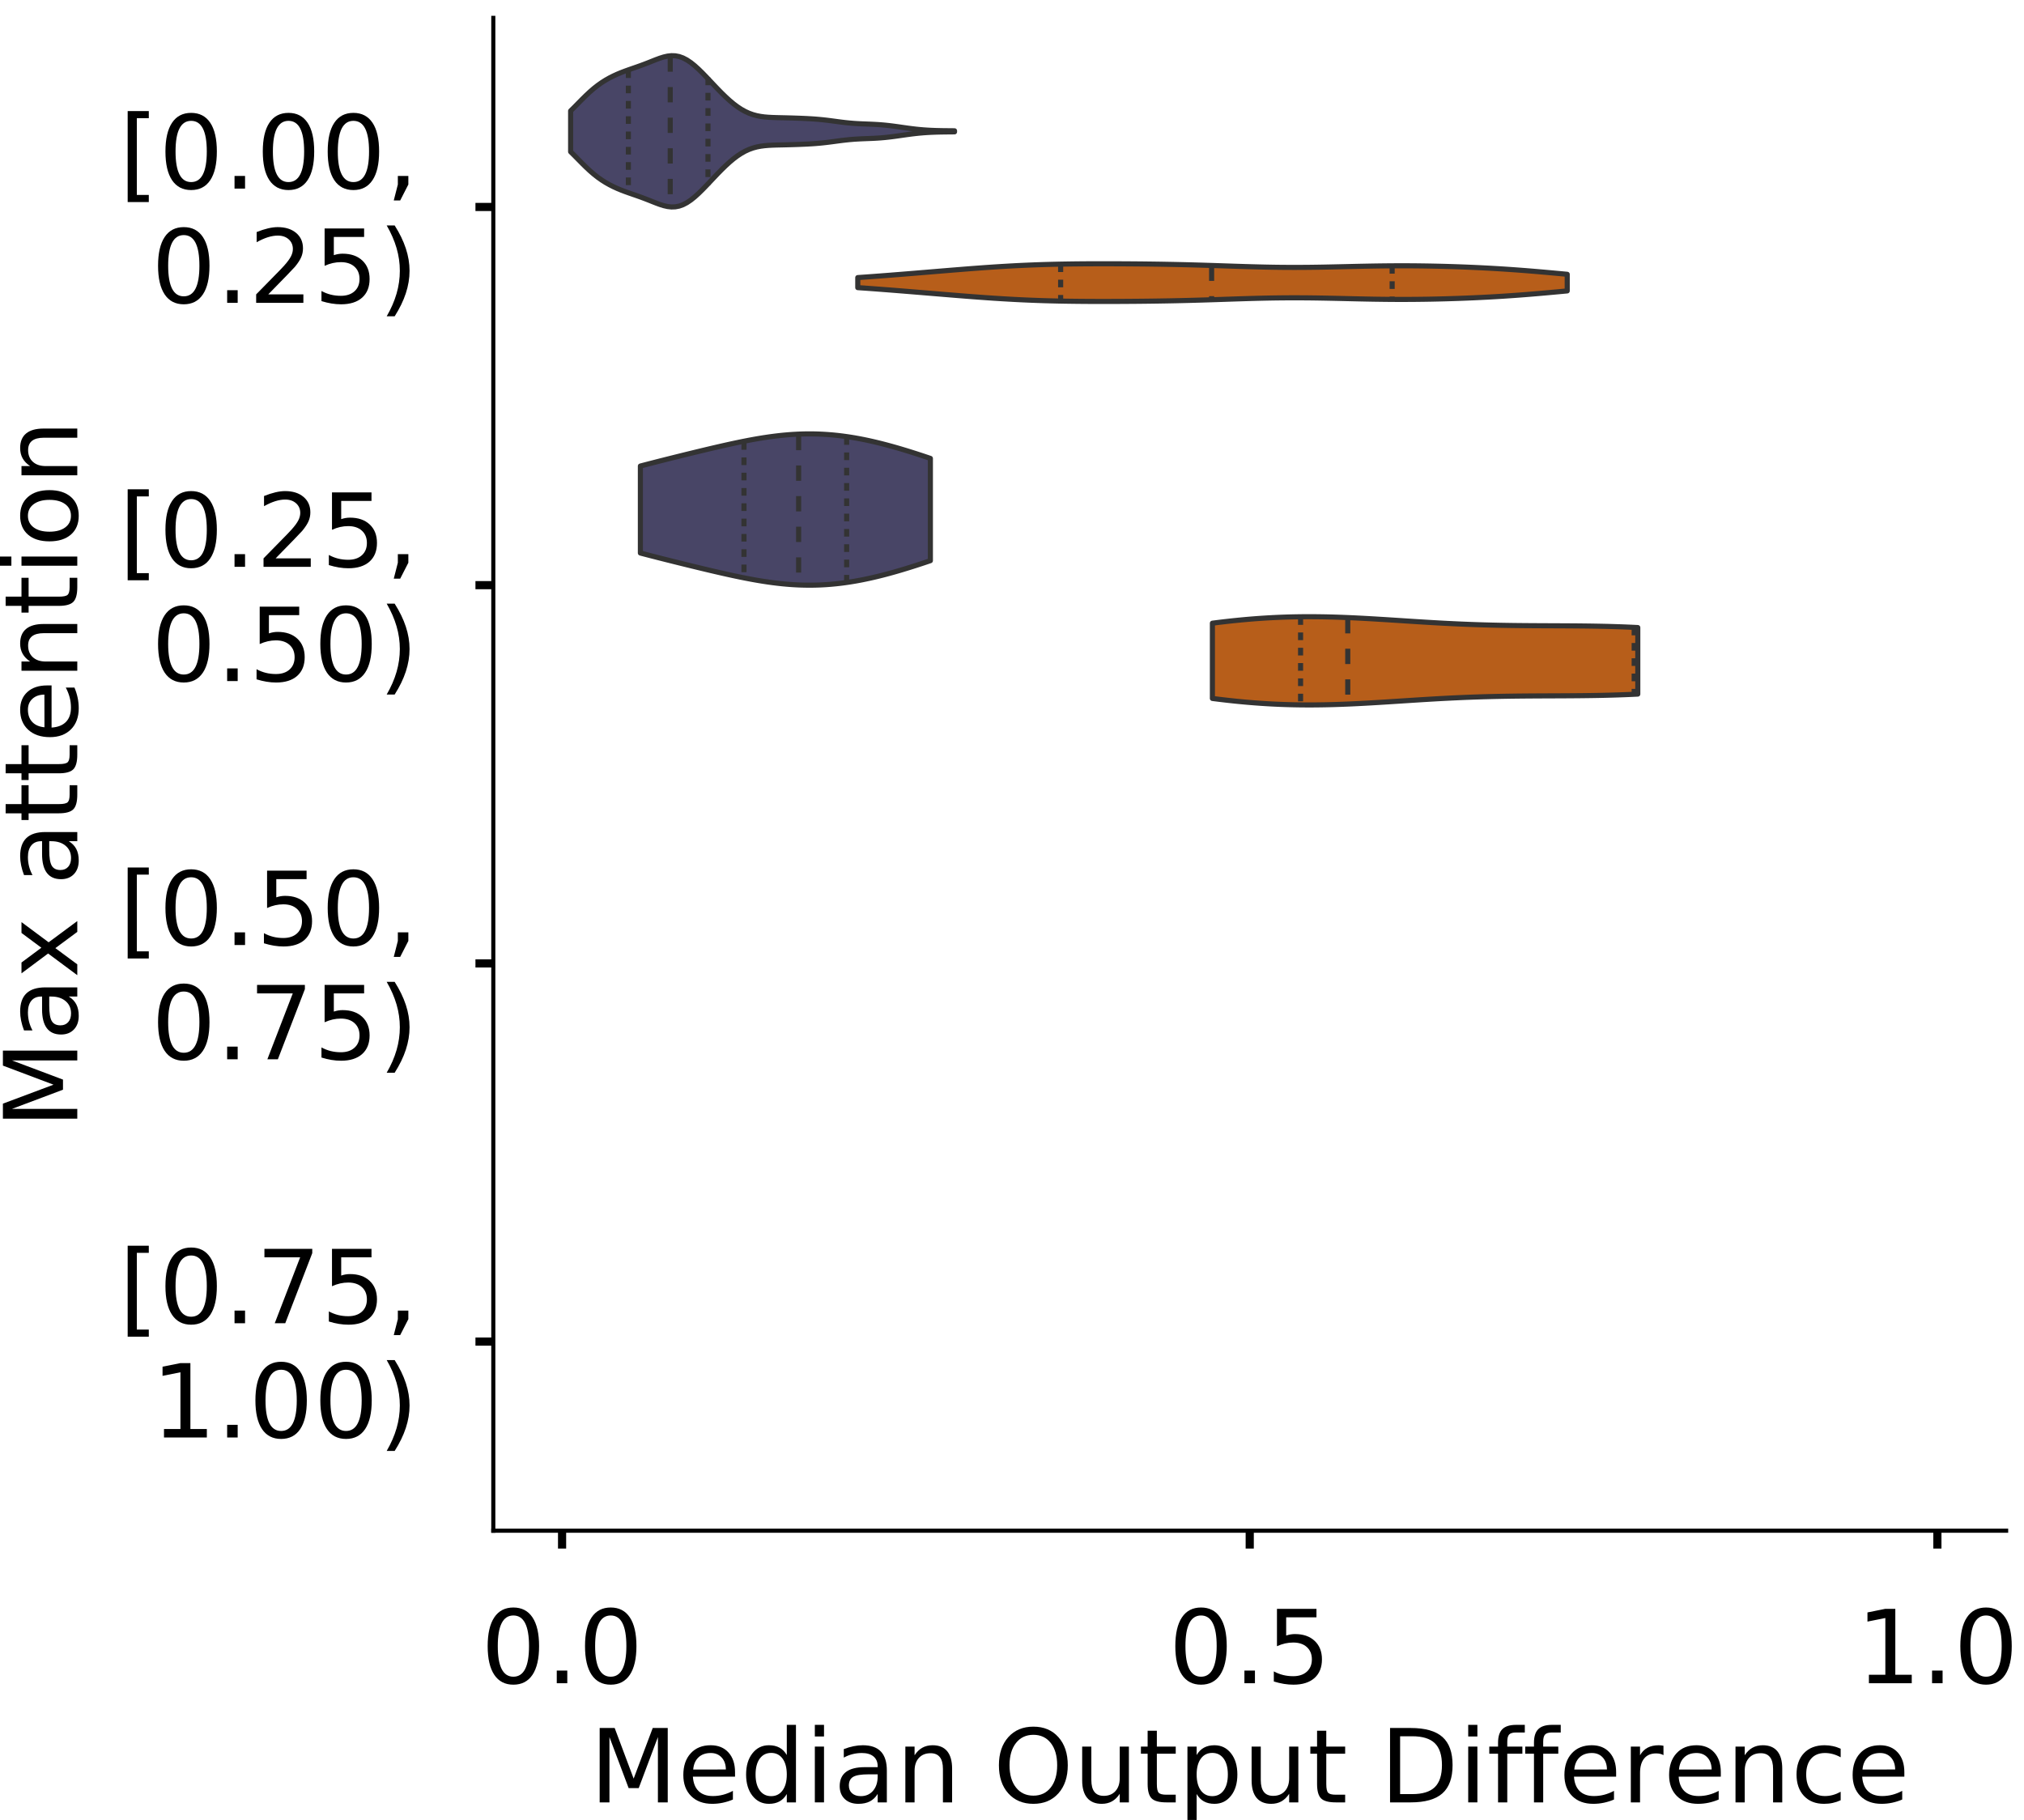 <?xml version="1.0" encoding="utf-8" standalone="no"?>
<!DOCTYPE svg PUBLIC "-//W3C//DTD SVG 1.1//EN"
  "http://www.w3.org/Graphics/SVG/1.1/DTD/svg11.dtd">
<!-- Created with matplotlib (https://matplotlib.org/) -->
<svg height="356.753pt" version="1.1" viewBox="0 0 396.753 356.753" width="396.753pt" xmlns="http://www.w3.org/2000/svg" xmlns:xlink="http://www.w3.org/1999/xlink">
 <defs>
  <style type="text/css">
*{stroke-linecap:butt;stroke-linejoin:round;}
  </style>
 </defs>
 <g id="figure_1">
  <g id="patch_1">
   <path d="M 0 356.753 
L 396.753 356.753 
L 396.753 0 
L 0 0 
z
" style="fill:#ffffff;"/>
  </g>
  <g id="axes_1">
   <g id="patch_2">
    <path d="M 96.7 300.053 
L 393.253 300.053 
L 393.253 3.5 
L 96.7 3.5 
z
" style="fill:#ffffff;"/>
   </g>
   <g id="PolyCollection_1">
    <defs>
     <path d="M 111.856 -327.006 
L 111.856 -335.018 
L 112.616 -335.772 
L 113.376 -336.546 
L 114.137 -337.318 
L 114.897 -338.066 
L 115.657 -338.774 
L 116.417 -339.429 
L 117.177 -340.025 
L 117.937 -340.563 
L 118.698 -341.044 
L 119.458 -341.474 
L 120.218 -341.86 
L 120.978 -342.207 
L 121.738 -342.523 
L 122.498 -342.814 
L 123.259 -343.088 
L 124.019 -343.352 
L 124.779 -343.615 
L 125.539 -343.885 
L 126.299 -344.166 
L 127.059 -344.461 
L 127.82 -344.764 
L 128.58 -345.065 
L 129.34 -345.345 
L 130.1 -345.584 
L 130.86 -345.756 
L 131.62 -345.839 
L 132.38 -345.814 
L 133.141 -345.667 
L 133.901 -345.393 
L 134.661 -344.995 
L 135.421 -344.484 
L 136.181 -343.875 
L 136.941 -343.187 
L 137.702 -342.442 
L 138.462 -341.658 
L 139.222 -340.855 
L 139.982 -340.048 
L 140.742 -339.252 
L 141.502 -338.478 
L 142.263 -337.74 
L 143.023 -337.047 
L 143.783 -336.409 
L 144.543 -335.837 
L 145.303 -335.335 
L 146.063 -334.91 
L 146.824 -334.561 
L 147.584 -334.287 
L 148.344 -334.08 
L 149.104 -333.932 
L 149.864 -333.831 
L 150.624 -333.767 
L 151.385 -333.727 
L 152.145 -333.701 
L 152.905 -333.682 
L 153.665 -333.665 
L 154.425 -333.647 
L 155.185 -333.626 
L 155.946 -333.602 
L 156.706 -333.575 
L 157.466 -333.544 
L 158.226 -333.508 
L 158.986 -333.466 
L 159.746 -333.415 
L 160.507 -333.352 
L 161.267 -333.279 
L 162.027 -333.194 
L 162.787 -333.099 
L 163.547 -332.999 
L 164.307 -332.897 
L 165.068 -332.799 
L 165.828 -332.71 
L 166.588 -332.632 
L 167.348 -332.569 
L 168.108 -332.519 
L 168.868 -332.481 
L 169.628 -332.45 
L 170.389 -332.421 
L 171.149 -332.388 
L 171.909 -332.348 
L 172.669 -332.295 
L 173.429 -332.229 
L 174.189 -332.149 
L 174.95 -332.056 
L 175.71 -331.954 
L 176.47 -331.846 
L 177.23 -331.737 
L 177.99 -331.631 
L 178.75 -331.531 
L 179.511 -331.441 
L 180.271 -331.363 
L 181.031 -331.298 
L 181.791 -331.246 
L 182.551 -331.206 
L 183.311 -331.176 
L 184.072 -331.156 
L 184.832 -331.141 
L 185.592 -331.132 
L 186.352 -331.124 
L 187.112 -331.117 
L 187.112 -330.906 
L 187.112 -330.906 
L 186.352 -330.9 
L 185.592 -330.892 
L 184.832 -330.882 
L 184.072 -330.868 
L 183.311 -330.847 
L 182.551 -330.818 
L 181.791 -330.778 
L 181.031 -330.726 
L 180.271 -330.66 
L 179.511 -330.582 
L 178.75 -330.492 
L 177.99 -330.393 
L 177.23 -330.287 
L 176.47 -330.178 
L 175.71 -330.07 
L 174.95 -329.967 
L 174.189 -329.875 
L 173.429 -329.794 
L 172.669 -329.728 
L 171.909 -329.676 
L 171.149 -329.635 
L 170.389 -329.603 
L 169.628 -329.574 
L 168.868 -329.543 
L 168.108 -329.504 
L 167.348 -329.455 
L 166.588 -329.391 
L 165.828 -329.314 
L 165.068 -329.225 
L 164.307 -329.127 
L 163.547 -329.025 
L 162.787 -328.925 
L 162.027 -328.83 
L 161.267 -328.745 
L 160.507 -328.671 
L 159.746 -328.609 
L 158.986 -328.558 
L 158.226 -328.515 
L 157.466 -328.48 
L 156.706 -328.449 
L 155.946 -328.422 
L 155.185 -328.398 
L 154.425 -328.377 
L 153.665 -328.358 
L 152.905 -328.341 
L 152.145 -328.323 
L 151.385 -328.297 
L 150.624 -328.257 
L 149.864 -328.192 
L 149.104 -328.092 
L 148.344 -327.944 
L 147.584 -327.737 
L 146.824 -327.463 
L 146.063 -327.114 
L 145.303 -326.688 
L 144.543 -326.187 
L 143.783 -325.614 
L 143.023 -324.977 
L 142.263 -324.284 
L 141.502 -323.545 
L 140.742 -322.772 
L 139.982 -321.976 
L 139.222 -321.169 
L 138.462 -320.366 
L 137.702 -319.582 
L 136.941 -318.837 
L 136.181 -318.149 
L 135.421 -317.54 
L 134.661 -317.029 
L 133.901 -316.631 
L 133.141 -316.357 
L 132.38 -316.21 
L 131.62 -316.184 
L 130.86 -316.267 
L 130.1 -316.44 
L 129.34 -316.678 
L 128.58 -316.959 
L 127.82 -317.26 
L 127.059 -317.563 
L 126.299 -317.857 
L 125.539 -318.139 
L 124.779 -318.409 
L 124.019 -318.672 
L 123.259 -318.936 
L 122.498 -319.209 
L 121.738 -319.5 
L 120.978 -319.816 
L 120.218 -320.164 
L 119.458 -320.55 
L 118.698 -320.98 
L 117.937 -321.461 
L 117.177 -321.998 
L 116.417 -322.595 
L 115.657 -323.25 
L 114.897 -323.958 
L 114.137 -324.706 
L 113.376 -325.478 
L 112.616 -326.252 
L 111.856 -327.006 
z
" id="mf3ac8cf12b" style="stroke:#333333;"/>
    </defs>
    <g clip-path="url(#p0215f14bf3)">
     <use style="fill:#484566;stroke:#333333;" x="0" xlink:href="#mf3ac8cf12b" y="356.753"/>
    </g>
   </g>
   <g id="PolyCollection_2">
    <defs>
     <path d="M 168.144 -300.372 
L 168.144 -302.341 
L 169.549 -302.439 
L 170.953 -302.54 
L 172.358 -302.645 
L 173.763 -302.752 
L 175.168 -302.862 
L 176.572 -302.974 
L 177.977 -303.087 
L 179.382 -303.202 
L 180.787 -303.318 
L 182.191 -303.434 
L 183.596 -303.55 
L 185.001 -303.666 
L 186.406 -303.782 
L 187.81 -303.895 
L 189.215 -304.007 
L 190.62 -304.116 
L 192.024 -304.221 
L 193.429 -304.321 
L 194.834 -304.417 
L 196.239 -304.506 
L 197.643 -304.589 
L 199.048 -304.666 
L 200.453 -304.735 
L 201.858 -304.796 
L 203.262 -304.85 
L 204.667 -304.897 
L 206.072 -304.936 
L 207.477 -304.969 
L 208.881 -304.995 
L 210.286 -305.015 
L 211.691 -305.03 
L 213.095 -305.041 
L 214.5 -305.047 
L 215.905 -305.05 
L 217.31 -305.049 
L 218.714 -305.045 
L 220.119 -305.039 
L 221.524 -305.03 
L 222.929 -305.019 
L 224.333 -305.005 
L 225.738 -304.988 
L 227.143 -304.968 
L 228.548 -304.944 
L 229.952 -304.918 
L 231.357 -304.887 
L 232.762 -304.854 
L 234.166 -304.816 
L 235.571 -304.776 
L 236.976 -304.733 
L 238.381 -304.688 
L 239.785 -304.641 
L 241.19 -304.594 
L 242.595 -304.548 
L 244 -304.504 
L 245.404 -304.463 
L 246.809 -304.426 
L 248.214 -304.394 
L 249.619 -304.368 
L 251.023 -304.35 
L 252.428 -304.339 
L 253.833 -304.336 
L 255.237 -304.34 
L 256.642 -304.351 
L 258.047 -304.369 
L 259.452 -304.393 
L 260.856 -304.421 
L 262.261 -304.452 
L 263.666 -304.485 
L 265.071 -304.518 
L 266.475 -304.55 
L 267.88 -304.579 
L 269.285 -304.605 
L 270.69 -304.625 
L 272.094 -304.641 
L 273.499 -304.65 
L 274.904 -304.653 
L 276.308 -304.649 
L 277.713 -304.638 
L 279.118 -304.621 
L 280.523 -304.598 
L 281.927 -304.568 
L 283.332 -304.532 
L 284.737 -304.49 
L 286.142 -304.443 
L 287.546 -304.389 
L 288.951 -304.329 
L 290.356 -304.263 
L 291.761 -304.191 
L 293.165 -304.112 
L 294.57 -304.026 
L 295.975 -303.933 
L 297.379 -303.833 
L 298.784 -303.727 
L 300.189 -303.614 
L 301.594 -303.496 
L 302.998 -303.373 
L 304.403 -303.246 
L 305.808 -303.117 
L 307.213 -302.986 
L 307.213 -299.727 
L 307.213 -299.727 
L 305.808 -299.596 
L 304.403 -299.467 
L 302.998 -299.34 
L 301.594 -299.217 
L 300.189 -299.099 
L 298.784 -298.986 
L 297.379 -298.88 
L 295.975 -298.78 
L 294.57 -298.687 
L 293.165 -298.601 
L 291.761 -298.522 
L 290.356 -298.45 
L 288.951 -298.384 
L 287.546 -298.324 
L 286.142 -298.27 
L 284.737 -298.223 
L 283.332 -298.181 
L 281.927 -298.145 
L 280.523 -298.115 
L 279.118 -298.092 
L 277.713 -298.075 
L 276.308 -298.064 
L 274.904 -298.06 
L 273.499 -298.063 
L 272.094 -298.072 
L 270.69 -298.088 
L 269.285 -298.108 
L 267.88 -298.134 
L 266.475 -298.163 
L 265.071 -298.195 
L 263.666 -298.228 
L 262.261 -298.261 
L 260.856 -298.292 
L 259.452 -298.32 
L 258.047 -298.344 
L 256.642 -298.362 
L 255.237 -298.373 
L 253.833 -298.377 
L 252.428 -298.374 
L 251.023 -298.363 
L 249.619 -298.345 
L 248.214 -298.319 
L 246.809 -298.287 
L 245.404 -298.25 
L 244 -298.209 
L 242.595 -298.165 
L 241.19 -298.119 
L 239.785 -298.072 
L 238.381 -298.025 
L 236.976 -297.98 
L 235.571 -297.937 
L 234.166 -297.897 
L 232.762 -297.859 
L 231.357 -297.826 
L 229.952 -297.795 
L 228.548 -297.769 
L 227.143 -297.745 
L 225.738 -297.725 
L 224.333 -297.708 
L 222.929 -297.694 
L 221.524 -297.683 
L 220.119 -297.674 
L 218.714 -297.668 
L 217.31 -297.664 
L 215.905 -297.663 
L 214.5 -297.666 
L 213.095 -297.672 
L 211.691 -297.683 
L 210.286 -297.698 
L 208.881 -297.718 
L 207.477 -297.744 
L 206.072 -297.777 
L 204.667 -297.816 
L 203.262 -297.863 
L 201.858 -297.917 
L 200.453 -297.978 
L 199.048 -298.047 
L 197.643 -298.124 
L 196.239 -298.207 
L 194.834 -298.296 
L 193.429 -298.392 
L 192.024 -298.492 
L 190.62 -298.597 
L 189.215 -298.706 
L 187.81 -298.818 
L 186.406 -298.931 
L 185.001 -299.047 
L 183.596 -299.163 
L 182.191 -299.279 
L 180.787 -299.395 
L 179.382 -299.511 
L 177.977 -299.626 
L 176.572 -299.739 
L 175.168 -299.851 
L 173.763 -299.961 
L 172.358 -300.068 
L 170.953 -300.173 
L 169.549 -300.274 
L 168.144 -300.372 
z
" id="m4bc43b665d" style="stroke:#333333;"/>
    </defs>
    <g clip-path="url(#p0215f14bf3)">
     <use style="fill:#b75e1a;stroke:#333333;" x="0" xlink:href="#m4bc43b665d" y="356.753"/>
    </g>
   </g>
   <g id="PolyCollection_3">
    <defs>
     <path d="M 125.531 -248.347 
L 125.531 -265.4 
L 126.105 -265.55 
L 126.68 -265.699 
L 127.254 -265.848 
L 127.828 -265.996 
L 128.402 -266.143 
L 128.976 -266.29 
L 129.551 -266.436 
L 130.125 -266.581 
L 130.699 -266.726 
L 131.273 -266.87 
L 131.847 -267.013 
L 132.422 -267.157 
L 132.996 -267.299 
L 133.57 -267.441 
L 134.144 -267.583 
L 134.719 -267.724 
L 135.293 -267.864 
L 135.867 -268.004 
L 136.441 -268.144 
L 137.015 -268.282 
L 137.59 -268.421 
L 138.164 -268.558 
L 138.738 -268.694 
L 139.312 -268.83 
L 139.886 -268.965 
L 140.461 -269.098 
L 141.035 -269.23 
L 141.609 -269.361 
L 142.183 -269.49 
L 142.757 -269.618 
L 143.332 -269.743 
L 143.906 -269.867 
L 144.48 -269.988 
L 145.054 -270.107 
L 145.629 -270.224 
L 146.203 -270.337 
L 146.777 -270.448 
L 147.351 -270.555 
L 147.925 -270.659 
L 148.5 -270.759 
L 149.074 -270.855 
L 149.648 -270.947 
L 150.222 -271.034 
L 150.796 -271.118 
L 151.371 -271.196 
L 151.945 -271.269 
L 152.519 -271.337 
L 153.093 -271.4 
L 153.667 -271.457 
L 154.242 -271.509 
L 154.816 -271.555 
L 155.39 -271.595 
L 155.964 -271.628 
L 156.539 -271.656 
L 157.113 -271.677 
L 157.687 -271.691 
L 158.261 -271.7 
L 158.835 -271.701 
L 159.41 -271.696 
L 159.984 -271.684 
L 160.558 -271.666 
L 161.132 -271.641 
L 161.706 -271.609 
L 162.281 -271.571 
L 162.855 -271.526 
L 163.429 -271.475 
L 164.003 -271.417 
L 164.577 -271.353 
L 165.152 -271.282 
L 165.726 -271.205 
L 166.3 -271.122 
L 166.874 -271.033 
L 167.449 -270.938 
L 168.023 -270.838 
L 168.597 -270.731 
L 169.171 -270.62 
L 169.745 -270.502 
L 170.32 -270.38 
L 170.894 -270.253 
L 171.468 -270.12 
L 172.042 -269.984 
L 172.616 -269.842 
L 173.191 -269.696 
L 173.765 -269.546 
L 174.339 -269.392 
L 174.913 -269.233 
L 175.487 -269.072 
L 176.062 -268.906 
L 176.636 -268.737 
L 177.21 -268.565 
L 177.784 -268.39 
L 178.359 -268.212 
L 178.933 -268.031 
L 179.507 -267.848 
L 180.081 -267.662 
L 180.655 -267.474 
L 181.23 -267.284 
L 181.804 -267.091 
L 182.378 -266.898 
L 182.378 -246.849 
L 182.378 -246.849 
L 181.804 -246.656 
L 181.23 -246.463 
L 180.655 -246.273 
L 180.081 -246.085 
L 179.507 -245.899 
L 178.933 -245.716 
L 178.359 -245.535 
L 177.784 -245.357 
L 177.21 -245.182 
L 176.636 -245.01 
L 176.062 -244.841 
L 175.487 -244.675 
L 174.913 -244.514 
L 174.339 -244.355 
L 173.765 -244.201 
L 173.191 -244.051 
L 172.616 -243.905 
L 172.042 -243.763 
L 171.468 -243.627 
L 170.894 -243.494 
L 170.32 -243.367 
L 169.745 -243.245 
L 169.171 -243.127 
L 168.597 -243.016 
L 168.023 -242.909 
L 167.449 -242.809 
L 166.874 -242.714 
L 166.3 -242.625 
L 165.726 -242.542 
L 165.152 -242.465 
L 164.577 -242.394 
L 164.003 -242.33 
L 163.429 -242.272 
L 162.855 -242.221 
L 162.281 -242.176 
L 161.706 -242.138 
L 161.132 -242.106 
L 160.558 -242.081 
L 159.984 -242.063 
L 159.41 -242.051 
L 158.835 -242.046 
L 158.261 -242.047 
L 157.687 -242.056 
L 157.113 -242.07 
L 156.539 -242.091 
L 155.964 -242.119 
L 155.39 -242.152 
L 154.816 -242.192 
L 154.242 -242.238 
L 153.667 -242.29 
L 153.093 -242.347 
L 152.519 -242.41 
L 151.945 -242.478 
L 151.371 -242.551 
L 150.796 -242.629 
L 150.222 -242.713 
L 149.648 -242.8 
L 149.074 -242.892 
L 148.5 -242.988 
L 147.925 -243.088 
L 147.351 -243.192 
L 146.777 -243.299 
L 146.203 -243.41 
L 145.629 -243.523 
L 145.054 -243.64 
L 144.48 -243.759 
L 143.906 -243.88 
L 143.332 -244.004 
L 142.757 -244.129 
L 142.183 -244.257 
L 141.609 -244.386 
L 141.035 -244.517 
L 140.461 -244.649 
L 139.886 -244.782 
L 139.312 -244.917 
L 138.738 -245.053 
L 138.164 -245.189 
L 137.59 -245.326 
L 137.015 -245.465 
L 136.441 -245.603 
L 135.867 -245.743 
L 135.293 -245.883 
L 134.719 -246.023 
L 134.144 -246.164 
L 133.57 -246.306 
L 132.996 -246.448 
L 132.422 -246.59 
L 131.847 -246.734 
L 131.273 -246.877 
L 130.699 -247.021 
L 130.125 -247.166 
L 129.551 -247.311 
L 128.976 -247.457 
L 128.402 -247.604 
L 127.828 -247.751 
L 127.254 -247.899 
L 126.68 -248.048 
L 126.105 -248.197 
L 125.531 -248.347 
z
" id="m8c6c372f11" style="stroke:#333333;"/>
    </defs>
    <g clip-path="url(#p0215f14bf3)">
     <use style="fill:#484566;stroke:#333333;" x="0" xlink:href="#m8c6c372f11" y="356.753"/>
    </g>
   </g>
   <g id="PolyCollection_4">
    <defs>
     <path d="M 237.66 -219.84 
L 237.66 -234.596 
L 238.503 -234.703 
L 239.345 -234.806 
L 240.187 -234.905 
L 241.029 -235 
L 241.872 -235.09 
L 242.714 -235.175 
L 243.556 -235.256 
L 244.399 -235.333 
L 245.241 -235.404 
L 246.083 -235.47 
L 246.925 -235.531 
L 247.768 -235.587 
L 248.61 -235.638 
L 249.452 -235.684 
L 250.295 -235.724 
L 251.137 -235.76 
L 251.979 -235.79 
L 252.821 -235.815 
L 253.664 -235.834 
L 254.506 -235.849 
L 255.348 -235.859 
L 256.191 -235.864 
L 257.033 -235.864 
L 257.875 -235.859 
L 258.717 -235.85 
L 259.56 -235.837 
L 260.402 -235.82 
L 261.244 -235.798 
L 262.087 -235.773 
L 262.929 -235.744 
L 263.771 -235.711 
L 264.613 -235.676 
L 265.456 -235.638 
L 266.298 -235.596 
L 267.14 -235.553 
L 267.983 -235.507 
L 268.825 -235.459 
L 269.667 -235.409 
L 270.509 -235.358 
L 271.352 -235.306 
L 272.194 -235.253 
L 273.036 -235.199 
L 273.879 -235.145 
L 274.721 -235.09 
L 275.563 -235.035 
L 276.405 -234.981 
L 277.248 -234.927 
L 278.09 -234.874 
L 278.932 -234.822 
L 279.774 -234.77 
L 280.617 -234.72 
L 281.459 -234.672 
L 282.301 -234.625 
L 283.144 -234.579 
L 283.986 -234.536 
L 284.828 -234.495 
L 285.67 -234.455 
L 286.513 -234.418 
L 287.355 -234.383 
L 288.197 -234.35 
L 289.04 -234.319 
L 289.882 -234.291 
L 290.724 -234.265 
L 291.566 -234.241 
L 292.409 -234.219 
L 293.251 -234.2 
L 294.093 -234.182 
L 294.936 -234.167 
L 295.778 -234.153 
L 296.62 -234.141 
L 297.462 -234.131 
L 298.305 -234.122 
L 299.147 -234.114 
L 299.989 -234.108 
L 300.832 -234.103 
L 301.674 -234.098 
L 302.516 -234.094 
L 303.358 -234.09 
L 304.201 -234.087 
L 305.043 -234.083 
L 305.885 -234.079 
L 306.728 -234.075 
L 307.57 -234.07 
L 308.412 -234.064 
L 309.254 -234.058 
L 310.097 -234.049 
L 310.939 -234.04 
L 311.781 -234.028 
L 312.623 -234.015 
L 313.466 -233.999 
L 314.308 -233.982 
L 315.15 -233.962 
L 315.993 -233.939 
L 316.835 -233.913 
L 317.677 -233.885 
L 318.519 -233.853 
L 319.362 -233.819 
L 320.204 -233.781 
L 321.046 -233.74 
L 321.046 -220.696 
L 321.046 -220.696 
L 320.204 -220.655 
L 319.362 -220.617 
L 318.519 -220.583 
L 317.677 -220.552 
L 316.835 -220.523 
L 315.993 -220.498 
L 315.15 -220.475 
L 314.308 -220.455 
L 313.466 -220.437 
L 312.623 -220.422 
L 311.781 -220.408 
L 310.939 -220.397 
L 310.097 -220.387 
L 309.254 -220.379 
L 308.412 -220.372 
L 307.57 -220.366 
L 306.728 -220.361 
L 305.885 -220.357 
L 305.043 -220.353 
L 304.201 -220.35 
L 303.358 -220.346 
L 302.516 -220.343 
L 301.674 -220.338 
L 300.832 -220.334 
L 299.989 -220.328 
L 299.147 -220.322 
L 298.305 -220.314 
L 297.462 -220.306 
L 296.62 -220.295 
L 295.778 -220.283 
L 294.936 -220.27 
L 294.093 -220.254 
L 293.251 -220.237 
L 292.409 -220.217 
L 291.566 -220.195 
L 290.724 -220.172 
L 289.882 -220.145 
L 289.04 -220.117 
L 288.197 -220.086 
L 287.355 -220.054 
L 286.513 -220.018 
L 285.67 -219.981 
L 284.828 -219.942 
L 283.986 -219.9 
L 283.144 -219.857 
L 282.301 -219.812 
L 281.459 -219.765 
L 280.617 -219.716 
L 279.774 -219.666 
L 278.932 -219.615 
L 278.09 -219.562 
L 277.248 -219.509 
L 276.405 -219.455 
L 275.563 -219.401 
L 274.721 -219.346 
L 273.879 -219.292 
L 273.036 -219.237 
L 272.194 -219.183 
L 271.352 -219.13 
L 270.509 -219.078 
L 269.667 -219.027 
L 268.825 -218.977 
L 267.983 -218.929 
L 267.14 -218.884 
L 266.298 -218.84 
L 265.456 -218.799 
L 264.613 -218.76 
L 263.771 -218.725 
L 262.929 -218.693 
L 262.087 -218.664 
L 261.244 -218.638 
L 260.402 -218.617 
L 259.56 -218.599 
L 258.717 -218.586 
L 257.875 -218.577 
L 257.033 -218.572 
L 256.191 -218.573 
L 255.348 -218.577 
L 254.506 -218.587 
L 253.664 -218.602 
L 252.821 -218.622 
L 251.979 -218.647 
L 251.137 -218.677 
L 250.295 -218.712 
L 249.452 -218.752 
L 248.61 -218.798 
L 247.768 -218.849 
L 246.925 -218.905 
L 246.083 -218.966 
L 245.241 -219.033 
L 244.399 -219.104 
L 243.556 -219.18 
L 242.714 -219.261 
L 241.872 -219.347 
L 241.029 -219.437 
L 240.187 -219.531 
L 239.345 -219.63 
L 238.503 -219.733 
L 237.66 -219.84 
z
" id="mdb80fc8ef2" style="stroke:#333333;"/>
    </defs>
    <g clip-path="url(#p0215f14bf3)">
     <use style="fill:#b75e1a;stroke:#333333;" x="0" xlink:href="#mdb80fc8ef2" y="356.753"/>
    </g>
   </g>
   <g id="patch_3">
    <path clip-path="url(#p0215f14bf3)" d="M 110.18 40.569 
L 110.18 40.569 
L 110.18 40.569 
L 110.18 40.569 
z
" style="fill:#484566;stroke:#333333;stroke-linejoin:miter;stroke-width:0.5;"/>
   </g>
   <g id="patch_4">
    <path clip-path="url(#p0215f14bf3)" d="M 110.18 40.569 
L 110.18 40.569 
L 110.18 40.569 
L 110.18 40.569 
z
" style="fill:#b75e1a;stroke:#333333;stroke-linejoin:miter;stroke-width:0.5;"/>
   </g>
   <g id="matplotlib.axis_1">
    <g id="xtick_1">
     <g id="line2d_1">
      <defs>
       <path d="M 0 0 
L 0 3.5 
" id="m8b186e7763" style="stroke:#000000;stroke-width:1.6;"/>
      </defs>
      <g>
       <use style="stroke:#000000;stroke-width:1.6;" x="110.18" xlink:href="#m8b186e7763" y="300.053"/>
      </g>
     </g>
     <g id="text_1">
      <!-- 0.0 -->
      <defs>
       <path d="M 31.781 66.406 
Q 24.172 66.406 20.328 58.906 
Q 16.5 51.422 16.5 36.375 
Q 16.5 21.391 20.328 13.891 
Q 24.172 6.391 31.781 6.391 
Q 39.453 6.391 43.281 13.891 
Q 47.125 21.391 47.125 36.375 
Q 47.125 51.422 43.281 58.906 
Q 39.453 66.406 31.781 66.406 
z
M 31.781 74.219 
Q 44.047 74.219 50.516 64.516 
Q 56.984 54.828 56.984 36.375 
Q 56.984 17.969 50.516 8.266 
Q 44.047 -1.422 31.781 -1.422 
Q 19.531 -1.422 13.062 8.266 
Q 6.594 17.969 6.594 36.375 
Q 6.594 54.828 13.062 64.516 
Q 19.531 74.219 31.781 74.219 
z
" id="DejaVuSans-48"/>
       <path d="M 10.688 12.406 
L 21 12.406 
L 21 0 
L 10.688 0 
z
" id="DejaVuSans-46"/>
      </defs>
      <g transform="translate(94.277 329.95)scale(0.2 -0.2)">
       <use xlink:href="#DejaVuSans-48"/>
       <use x="63.623" xlink:href="#DejaVuSans-46"/>
       <use x="95.41" xlink:href="#DejaVuSans-48"/>
      </g>
     </g>
    </g>
    <g id="xtick_2">
     <g id="line2d_2">
      <g>
       <use style="stroke:#000000;stroke-width:1.6;" x="244.977" xlink:href="#m8b186e7763" y="300.053"/>
      </g>
     </g>
     <g id="text_2">
      <!-- 0.5 -->
      <defs>
       <path d="M 10.797 72.906 
L 49.516 72.906 
L 49.516 64.594 
L 19.828 64.594 
L 19.828 46.734 
Q 21.969 47.469 24.109 47.828 
Q 26.266 48.188 28.422 48.188 
Q 40.625 48.188 47.75 41.5 
Q 54.891 34.812 54.891 23.391 
Q 54.891 11.625 47.562 5.094 
Q 40.234 -1.422 26.906 -1.422 
Q 22.312 -1.422 17.547 -0.641 
Q 12.797 0.141 7.719 1.703 
L 7.719 11.625 
Q 12.109 9.234 16.797 8.062 
Q 21.484 6.891 26.703 6.891 
Q 35.156 6.891 40.078 11.328 
Q 45.016 15.766 45.016 23.391 
Q 45.016 31 40.078 35.438 
Q 35.156 39.891 26.703 39.891 
Q 22.75 39.891 18.812 39.016 
Q 14.891 38.141 10.797 36.281 
z
" id="DejaVuSans-53"/>
      </defs>
      <g transform="translate(229.074 329.95)scale(0.2 -0.2)">
       <use xlink:href="#DejaVuSans-48"/>
       <use x="63.623" xlink:href="#DejaVuSans-46"/>
       <use x="95.41" xlink:href="#DejaVuSans-53"/>
      </g>
     </g>
    </g>
    <g id="xtick_3">
     <g id="line2d_3">
      <g>
       <use style="stroke:#000000;stroke-width:1.6;" x="379.774" xlink:href="#m8b186e7763" y="300.053"/>
      </g>
     </g>
     <g id="text_3">
      <!-- 1.0 -->
      <defs>
       <path d="M 12.406 8.297 
L 28.516 8.297 
L 28.516 63.922 
L 10.984 60.406 
L 10.984 69.391 
L 28.422 72.906 
L 38.281 72.906 
L 38.281 8.297 
L 54.391 8.297 
L 54.391 0 
L 12.406 0 
z
" id="DejaVuSans-49"/>
      </defs>
      <g transform="translate(363.871 329.95)scale(0.2 -0.2)">
       <use xlink:href="#DejaVuSans-49"/>
       <use x="63.623" xlink:href="#DejaVuSans-46"/>
       <use x="95.41" xlink:href="#DejaVuSans-48"/>
      </g>
     </g>
    </g>
    <g id="text_4">
     <!-- Median Output Difference -->
     <defs>
      <path d="M 9.812 72.906 
L 24.516 72.906 
L 43.109 23.297 
L 61.812 72.906 
L 76.516 72.906 
L 76.516 0 
L 66.891 0 
L 66.891 64.016 
L 48.094 14.016 
L 38.188 14.016 
L 19.391 64.016 
L 19.391 0 
L 9.812 0 
z
" id="DejaVuSans-77"/>
      <path d="M 56.203 29.594 
L 56.203 25.203 
L 14.891 25.203 
Q 15.484 15.922 20.484 11.062 
Q 25.484 6.203 34.422 6.203 
Q 39.594 6.203 44.453 7.469 
Q 49.312 8.734 54.109 11.281 
L 54.109 2.781 
Q 49.266 0.734 44.188 -0.344 
Q 39.109 -1.422 33.891 -1.422 
Q 20.797 -1.422 13.156 6.188 
Q 5.516 13.812 5.516 26.812 
Q 5.516 40.234 12.766 48.109 
Q 20.016 56 32.328 56 
Q 43.359 56 49.781 48.891 
Q 56.203 41.797 56.203 29.594 
z
M 47.219 32.234 
Q 47.125 39.594 43.094 43.984 
Q 39.062 48.391 32.422 48.391 
Q 24.906 48.391 20.391 44.141 
Q 15.875 39.891 15.188 32.172 
z
" id="DejaVuSans-101"/>
      <path d="M 45.406 46.391 
L 45.406 75.984 
L 54.391 75.984 
L 54.391 0 
L 45.406 0 
L 45.406 8.203 
Q 42.578 3.328 38.25 0.953 
Q 33.938 -1.422 27.875 -1.422 
Q 17.969 -1.422 11.734 6.484 
Q 5.516 14.406 5.516 27.297 
Q 5.516 40.188 11.734 48.094 
Q 17.969 56 27.875 56 
Q 33.938 56 38.25 53.625 
Q 42.578 51.266 45.406 46.391 
z
M 14.797 27.297 
Q 14.797 17.391 18.875 11.75 
Q 22.953 6.109 30.078 6.109 
Q 37.203 6.109 41.297 11.75 
Q 45.406 17.391 45.406 27.297 
Q 45.406 37.203 41.297 42.844 
Q 37.203 48.484 30.078 48.484 
Q 22.953 48.484 18.875 42.844 
Q 14.797 37.203 14.797 27.297 
z
" id="DejaVuSans-100"/>
      <path d="M 9.422 54.688 
L 18.406 54.688 
L 18.406 0 
L 9.422 0 
z
M 9.422 75.984 
L 18.406 75.984 
L 18.406 64.594 
L 9.422 64.594 
z
" id="DejaVuSans-105"/>
      <path d="M 34.281 27.484 
Q 23.391 27.484 19.188 25 
Q 14.984 22.516 14.984 16.5 
Q 14.984 11.719 18.141 8.906 
Q 21.297 6.109 26.703 6.109 
Q 34.188 6.109 38.703 11.406 
Q 43.219 16.703 43.219 25.484 
L 43.219 27.484 
z
M 52.203 31.203 
L 52.203 0 
L 43.219 0 
L 43.219 8.297 
Q 40.141 3.328 35.547 0.953 
Q 30.953 -1.422 24.312 -1.422 
Q 15.922 -1.422 10.953 3.297 
Q 6 8.016 6 15.922 
Q 6 25.141 12.172 29.828 
Q 18.359 34.516 30.609 34.516 
L 43.219 34.516 
L 43.219 35.406 
Q 43.219 41.609 39.141 45 
Q 35.062 48.391 27.688 48.391 
Q 23 48.391 18.547 47.266 
Q 14.109 46.141 10.016 43.891 
L 10.016 52.203 
Q 14.938 54.109 19.578 55.047 
Q 24.219 56 28.609 56 
Q 40.484 56 46.344 49.844 
Q 52.203 43.703 52.203 31.203 
z
" id="DejaVuSans-97"/>
      <path d="M 54.891 33.016 
L 54.891 0 
L 45.906 0 
L 45.906 32.719 
Q 45.906 40.484 42.875 44.328 
Q 39.844 48.188 33.797 48.188 
Q 26.516 48.188 22.312 43.547 
Q 18.109 38.922 18.109 30.906 
L 18.109 0 
L 9.078 0 
L 9.078 54.688 
L 18.109 54.688 
L 18.109 46.188 
Q 21.344 51.125 25.703 53.562 
Q 30.078 56 35.797 56 
Q 45.219 56 50.047 50.172 
Q 54.891 44.344 54.891 33.016 
z
" id="DejaVuSans-110"/>
      <path id="DejaVuSans-32"/>
      <path d="M 39.406 66.219 
Q 28.656 66.219 22.328 58.203 
Q 16.016 50.203 16.016 36.375 
Q 16.016 22.609 22.328 14.594 
Q 28.656 6.594 39.406 6.594 
Q 50.141 6.594 56.422 14.594 
Q 62.703 22.609 62.703 36.375 
Q 62.703 50.203 56.422 58.203 
Q 50.141 66.219 39.406 66.219 
z
M 39.406 74.219 
Q 54.734 74.219 63.906 63.938 
Q 73.094 53.656 73.094 36.375 
Q 73.094 19.141 63.906 8.859 
Q 54.734 -1.422 39.406 -1.422 
Q 24.031 -1.422 14.812 8.828 
Q 5.609 19.094 5.609 36.375 
Q 5.609 53.656 14.812 63.938 
Q 24.031 74.219 39.406 74.219 
z
" id="DejaVuSans-79"/>
      <path d="M 8.5 21.578 
L 8.5 54.688 
L 17.484 54.688 
L 17.484 21.922 
Q 17.484 14.156 20.5 10.266 
Q 23.531 6.391 29.594 6.391 
Q 36.859 6.391 41.078 11.031 
Q 45.312 15.672 45.312 23.688 
L 45.312 54.688 
L 54.297 54.688 
L 54.297 0 
L 45.312 0 
L 45.312 8.406 
Q 42.047 3.422 37.719 1 
Q 33.406 -1.422 27.688 -1.422 
Q 18.266 -1.422 13.375 4.438 
Q 8.5 10.297 8.5 21.578 
z
M 31.109 56 
z
" id="DejaVuSans-117"/>
      <path d="M 18.312 70.219 
L 18.312 54.688 
L 36.812 54.688 
L 36.812 47.703 
L 18.312 47.703 
L 18.312 18.016 
Q 18.312 11.328 20.141 9.422 
Q 21.969 7.516 27.594 7.516 
L 36.812 7.516 
L 36.812 0 
L 27.594 0 
Q 17.188 0 13.234 3.875 
Q 9.281 7.766 9.281 18.016 
L 9.281 47.703 
L 2.688 47.703 
L 2.688 54.688 
L 9.281 54.688 
L 9.281 70.219 
z
" id="DejaVuSans-116"/>
      <path d="M 18.109 8.203 
L 18.109 -20.797 
L 9.078 -20.797 
L 9.078 54.688 
L 18.109 54.688 
L 18.109 46.391 
Q 20.953 51.266 25.266 53.625 
Q 29.594 56 35.594 56 
Q 45.562 56 51.781 48.094 
Q 58.016 40.188 58.016 27.297 
Q 58.016 14.406 51.781 6.484 
Q 45.562 -1.422 35.594 -1.422 
Q 29.594 -1.422 25.266 0.953 
Q 20.953 3.328 18.109 8.203 
z
M 48.688 27.297 
Q 48.688 37.203 44.609 42.844 
Q 40.531 48.484 33.406 48.484 
Q 26.266 48.484 22.188 42.844 
Q 18.109 37.203 18.109 27.297 
Q 18.109 17.391 22.188 11.75 
Q 26.266 6.109 33.406 6.109 
Q 40.531 6.109 44.609 11.75 
Q 48.688 17.391 48.688 27.297 
z
" id="DejaVuSans-112"/>
      <path d="M 19.672 64.797 
L 19.672 8.109 
L 31.594 8.109 
Q 46.688 8.109 53.688 14.938 
Q 60.688 21.781 60.688 36.531 
Q 60.688 51.172 53.688 57.984 
Q 46.688 64.797 31.594 64.797 
z
M 9.812 72.906 
L 30.078 72.906 
Q 51.266 72.906 61.172 64.094 
Q 71.094 55.281 71.094 36.531 
Q 71.094 17.672 61.125 8.828 
Q 51.172 0 30.078 0 
L 9.812 0 
z
" id="DejaVuSans-68"/>
      <path d="M 37.109 75.984 
L 37.109 68.5 
L 28.516 68.5 
Q 23.688 68.5 21.797 66.547 
Q 19.922 64.594 19.922 59.516 
L 19.922 54.688 
L 34.719 54.688 
L 34.719 47.703 
L 19.922 47.703 
L 19.922 0 
L 10.891 0 
L 10.891 47.703 
L 2.297 47.703 
L 2.297 54.688 
L 10.891 54.688 
L 10.891 58.5 
Q 10.891 67.625 15.141 71.797 
Q 19.391 75.984 28.609 75.984 
z
" id="DejaVuSans-102"/>
      <path d="M 41.109 46.297 
Q 39.594 47.172 37.812 47.578 
Q 36.031 48 33.891 48 
Q 26.266 48 22.188 43.047 
Q 18.109 38.094 18.109 28.812 
L 18.109 0 
L 9.078 0 
L 9.078 54.688 
L 18.109 54.688 
L 18.109 46.188 
Q 20.953 51.172 25.484 53.578 
Q 30.031 56 36.531 56 
Q 37.453 56 38.578 55.875 
Q 39.703 55.766 41.062 55.516 
z
" id="DejaVuSans-114"/>
      <path d="M 48.781 52.594 
L 48.781 44.188 
Q 44.969 46.297 41.141 47.344 
Q 37.312 48.391 33.406 48.391 
Q 24.656 48.391 19.812 42.844 
Q 14.984 37.312 14.984 27.297 
Q 14.984 17.281 19.812 11.734 
Q 24.656 6.203 33.406 6.203 
Q 37.312 6.203 41.141 7.25 
Q 44.969 8.297 48.781 10.406 
L 48.781 2.094 
Q 45.016 0.344 40.984 -0.531 
Q 36.969 -1.422 32.422 -1.422 
Q 20.062 -1.422 12.781 6.344 
Q 5.516 14.109 5.516 27.297 
Q 5.516 40.672 12.859 48.328 
Q 20.219 56 33.016 56 
Q 37.156 56 41.109 55.141 
Q 45.062 54.297 48.781 52.594 
z
" id="DejaVuSans-99"/>
     </defs>
     <g transform="translate(115.589 353.306)scale(0.2 -0.2)">
      <use xlink:href="#DejaVuSans-77"/>
      <use x="86.279" xlink:href="#DejaVuSans-101"/>
      <use x="147.803" xlink:href="#DejaVuSans-100"/>
      <use x="211.279" xlink:href="#DejaVuSans-105"/>
      <use x="239.062" xlink:href="#DejaVuSans-97"/>
      <use x="300.342" xlink:href="#DejaVuSans-110"/>
      <use x="363.721" xlink:href="#DejaVuSans-32"/>
      <use x="395.508" xlink:href="#DejaVuSans-79"/>
      <use x="474.219" xlink:href="#DejaVuSans-117"/>
      <use x="537.598" xlink:href="#DejaVuSans-116"/>
      <use x="576.807" xlink:href="#DejaVuSans-112"/>
      <use x="640.283" xlink:href="#DejaVuSans-117"/>
      <use x="703.662" xlink:href="#DejaVuSans-116"/>
      <use x="742.871" xlink:href="#DejaVuSans-32"/>
      <use x="774.658" xlink:href="#DejaVuSans-68"/>
      <use x="851.66" xlink:href="#DejaVuSans-105"/>
      <use x="879.443" xlink:href="#DejaVuSans-102"/>
      <use x="914.648" xlink:href="#DejaVuSans-102"/>
      <use x="949.854" xlink:href="#DejaVuSans-101"/>
      <use x="1011.377" xlink:href="#DejaVuSans-114"/>
      <use x="1052.459" xlink:href="#DejaVuSans-101"/>
      <use x="1113.982" xlink:href="#DejaVuSans-110"/>
      <use x="1177.361" xlink:href="#DejaVuSans-99"/>
      <use x="1232.342" xlink:href="#DejaVuSans-101"/>
     </g>
    </g>
   </g>
   <g id="matplotlib.axis_2">
    <g id="ytick_1">
     <g id="line2d_4">
      <defs>
       <path d="M 0 0 
L -3.5 0 
" id="m03fabf7878" style="stroke:#000000;stroke-width:1.6;"/>
      </defs>
      <g>
       <use style="stroke:#000000;stroke-width:1.6;" x="96.7" xlink:href="#m03fabf7878" y="40.569"/>
      </g>
     </g>
     <g id="text_5">
      <!-- [0.00, -->
      <defs>
       <path d="M 8.594 75.984 
L 29.297 75.984 
L 29.297 69 
L 17.578 69 
L 17.578 -6.203 
L 29.297 -6.203 
L 29.297 -13.188 
L 8.594 -13.188 
z
" id="DejaVuSans-91"/>
       <path d="M 11.719 12.406 
L 22.016 12.406 
L 22.016 4 
L 14.016 -11.625 
L 7.719 -11.625 
L 11.719 4 
z
" id="DejaVuSans-44"/>
      </defs>
      <g transform="translate(23.309 36.97)scale(0.2 -0.2)">
       <use xlink:href="#DejaVuSans-91"/>
       <use x="39.014" xlink:href="#DejaVuSans-48"/>
       <use x="102.637" xlink:href="#DejaVuSans-46"/>
       <use x="134.424" xlink:href="#DejaVuSans-48"/>
       <use x="198.047" xlink:href="#DejaVuSans-48"/>
       <use x="261.67" xlink:href="#DejaVuSans-44"/>
      </g>
      <!-- 0.25) -->
      <defs>
       <path d="M 19.188 8.297 
L 53.609 8.297 
L 53.609 0 
L 7.328 0 
L 7.328 8.297 
Q 12.938 14.109 22.625 23.891 
Q 32.328 33.688 34.812 36.531 
Q 39.547 41.844 41.422 45.531 
Q 43.312 49.219 43.312 52.781 
Q 43.312 58.594 39.234 62.25 
Q 35.156 65.922 28.609 65.922 
Q 23.969 65.922 18.812 64.312 
Q 13.672 62.703 7.812 59.422 
L 7.812 69.391 
Q 13.766 71.781 18.938 73 
Q 24.125 74.219 28.422 74.219 
Q 39.75 74.219 46.484 68.547 
Q 53.219 62.891 53.219 53.422 
Q 53.219 48.922 51.531 44.891 
Q 49.859 40.875 45.406 35.406 
Q 44.188 33.984 37.641 27.219 
Q 31.109 20.453 19.188 8.297 
z
" id="DejaVuSans-50"/>
       <path d="M 8.016 75.875 
L 15.828 75.875 
Q 23.141 64.359 26.781 53.312 
Q 30.422 42.281 30.422 31.391 
Q 30.422 20.453 26.781 9.375 
Q 23.141 -1.703 15.828 -13.188 
L 8.016 -13.188 
Q 14.5 -2 17.703 9.062 
Q 20.906 20.125 20.906 31.391 
Q 20.906 42.672 17.703 53.656 
Q 14.5 64.656 8.016 75.875 
z
" id="DejaVuSans-41"/>
      </defs>
      <g transform="translate(29.666 59.365)scale(0.2 -0.2)">
       <use xlink:href="#DejaVuSans-48"/>
       <use x="63.623" xlink:href="#DejaVuSans-46"/>
       <use x="95.41" xlink:href="#DejaVuSans-50"/>
       <use x="159.033" xlink:href="#DejaVuSans-53"/>
       <use x="222.656" xlink:href="#DejaVuSans-41"/>
      </g>
     </g>
    </g>
    <g id="ytick_2">
     <g id="line2d_5">
      <g>
       <use style="stroke:#000000;stroke-width:1.6;" x="96.7" xlink:href="#m03fabf7878" y="114.707"/>
      </g>
     </g>
     <g id="text_6">
      <!-- [0.25, -->
      <g transform="translate(23.309 111.108)scale(0.2 -0.2)">
       <use xlink:href="#DejaVuSans-91"/>
       <use x="39.014" xlink:href="#DejaVuSans-48"/>
       <use x="102.637" xlink:href="#DejaVuSans-46"/>
       <use x="134.424" xlink:href="#DejaVuSans-50"/>
       <use x="198.047" xlink:href="#DejaVuSans-53"/>
       <use x="261.67" xlink:href="#DejaVuSans-44"/>
      </g>
      <!-- 0.50) -->
      <g transform="translate(29.666 133.504)scale(0.2 -0.2)">
       <use xlink:href="#DejaVuSans-48"/>
       <use x="63.623" xlink:href="#DejaVuSans-46"/>
       <use x="95.41" xlink:href="#DejaVuSans-53"/>
       <use x="159.033" xlink:href="#DejaVuSans-48"/>
       <use x="222.656" xlink:href="#DejaVuSans-41"/>
      </g>
     </g>
    </g>
    <g id="ytick_3">
     <g id="line2d_6">
      <g>
       <use style="stroke:#000000;stroke-width:1.6;" x="96.7" xlink:href="#m03fabf7878" y="188.846"/>
      </g>
     </g>
     <g id="text_7">
      <!-- [0.50, -->
      <g transform="translate(23.309 185.246)scale(0.2 -0.2)">
       <use xlink:href="#DejaVuSans-91"/>
       <use x="39.014" xlink:href="#DejaVuSans-48"/>
       <use x="102.637" xlink:href="#DejaVuSans-46"/>
       <use x="134.424" xlink:href="#DejaVuSans-53"/>
       <use x="198.047" xlink:href="#DejaVuSans-48"/>
       <use x="261.67" xlink:href="#DejaVuSans-44"/>
      </g>
      <!-- 0.75) -->
      <defs>
       <path d="M 8.203 72.906 
L 55.078 72.906 
L 55.078 68.703 
L 28.609 0 
L 18.312 0 
L 43.219 64.594 
L 8.203 64.594 
z
" id="DejaVuSans-55"/>
      </defs>
      <g transform="translate(29.666 207.642)scale(0.2 -0.2)">
       <use xlink:href="#DejaVuSans-48"/>
       <use x="63.623" xlink:href="#DejaVuSans-46"/>
       <use x="95.41" xlink:href="#DejaVuSans-55"/>
       <use x="159.033" xlink:href="#DejaVuSans-53"/>
       <use x="222.656" xlink:href="#DejaVuSans-41"/>
      </g>
     </g>
    </g>
    <g id="ytick_4">
     <g id="line2d_7">
      <g>
       <use style="stroke:#000000;stroke-width:1.6;" x="96.7" xlink:href="#m03fabf7878" y="262.984"/>
      </g>
     </g>
     <g id="text_8">
      <!-- [0.75, -->
      <g transform="translate(23.309 259.385)scale(0.2 -0.2)">
       <use xlink:href="#DejaVuSans-91"/>
       <use x="39.014" xlink:href="#DejaVuSans-48"/>
       <use x="102.637" xlink:href="#DejaVuSans-46"/>
       <use x="134.424" xlink:href="#DejaVuSans-55"/>
       <use x="198.047" xlink:href="#DejaVuSans-53"/>
       <use x="261.67" xlink:href="#DejaVuSans-44"/>
      </g>
      <!-- 1.00) -->
      <g transform="translate(29.666 281.78)scale(0.2 -0.2)">
       <use xlink:href="#DejaVuSans-49"/>
       <use x="63.623" xlink:href="#DejaVuSans-46"/>
       <use x="95.41" xlink:href="#DejaVuSans-48"/>
       <use x="159.033" xlink:href="#DejaVuSans-48"/>
       <use x="222.656" xlink:href="#DejaVuSans-41"/>
      </g>
     </g>
    </g>
    <g id="text_9">
     <!-- Max attention -->
     <defs>
      <path d="M 54.891 54.688 
L 35.109 28.078 
L 55.906 0 
L 45.312 0 
L 29.391 21.484 
L 13.484 0 
L 2.875 0 
L 24.125 28.609 
L 4.688 54.688 
L 15.281 54.688 
L 29.781 35.203 
L 44.281 54.688 
z
" id="DejaVuSans-120"/>
      <path d="M 30.609 48.391 
Q 23.391 48.391 19.188 42.75 
Q 14.984 37.109 14.984 27.297 
Q 14.984 17.484 19.156 11.844 
Q 23.344 6.203 30.609 6.203 
Q 37.797 6.203 41.984 11.859 
Q 46.188 17.531 46.188 27.297 
Q 46.188 37.016 41.984 42.703 
Q 37.797 48.391 30.609 48.391 
z
M 30.609 56 
Q 42.328 56 49.016 48.375 
Q 55.719 40.766 55.719 27.297 
Q 55.719 13.875 49.016 6.219 
Q 42.328 -1.422 30.609 -1.422 
Q 18.844 -1.422 12.172 6.219 
Q 5.516 13.875 5.516 27.297 
Q 5.516 40.766 12.172 48.375 
Q 18.844 56 30.609 56 
z
" id="DejaVuSans-111"/>
     </defs>
     <g transform="translate(15.15 221.244)rotate(-90)scale(0.2 -0.2)">
      <use xlink:href="#DejaVuSans-77"/>
      <use x="86.279" xlink:href="#DejaVuSans-97"/>
      <use x="147.559" xlink:href="#DejaVuSans-120"/>
      <use x="206.738" xlink:href="#DejaVuSans-32"/>
      <use x="238.525" xlink:href="#DejaVuSans-97"/>
      <use x="299.805" xlink:href="#DejaVuSans-116"/>
      <use x="339.014" xlink:href="#DejaVuSans-116"/>
      <use x="378.223" xlink:href="#DejaVuSans-101"/>
      <use x="439.746" xlink:href="#DejaVuSans-110"/>
      <use x="503.125" xlink:href="#DejaVuSans-116"/>
      <use x="542.334" xlink:href="#DejaVuSans-105"/>
      <use x="570.117" xlink:href="#DejaVuSans-111"/>
      <use x="631.299" xlink:href="#DejaVuSans-110"/>
     </g>
    </g>
   </g>
   <g id="line2d_8">
    <path clip-path="url(#p0215f14bf3)" d="M 123.176 13.786 
L 123.176 37.697 
" style="fill:none;stroke:#333333;stroke-dasharray:1.5,1.5;stroke-dashoffset:0;"/>
   </g>
   <g id="line2d_9">
    <path clip-path="url(#p0215f14bf3)" d="M 131.382 11.062 
L 131.382 40.421 
" style="fill:none;stroke:#333333;stroke-dasharray:3,3;stroke-dashoffset:0;"/>
   </g>
   <g id="line2d_10">
    <path clip-path="url(#p0215f14bf3)" d="M 138.781 15.202 
L 138.781 36.281 
" style="fill:none;stroke:#333333;stroke-dasharray:1.5,1.5;stroke-dashoffset:0;"/>
   </g>
   <g id="line2d_11">
    <path clip-path="url(#p0215f14bf3)" d="M 207.912 51.821 
L 207.912 58.973 
" style="fill:none;stroke:#333333;stroke-dasharray:1.5,1.5;stroke-dashoffset:0;"/>
   </g>
   <g id="line2d_12">
    <path clip-path="url(#p0215f14bf3)" d="M 237.508 52.054 
L 237.508 58.74 
" style="fill:none;stroke:#333333;stroke-dasharray:3,3;stroke-dashoffset:0;"/>
   </g>
   <g id="line2d_13">
    <path clip-path="url(#p0215f14bf3)" d="M 272.897 52.136 
L 272.897 58.657 
" style="fill:none;stroke:#333333;stroke-dasharray:1.5,1.5;stroke-dashoffset:0;"/>
   </g>
   <g id="line2d_14">
    <path clip-path="url(#p0215f14bf3)" d="M 145.837 86.663 
L 145.837 113.097 
" style="fill:none;stroke:#333333;stroke-dasharray:1.5,1.5;stroke-dashoffset:0;"/>
   </g>
   <g id="line2d_15">
    <path clip-path="url(#p0215f14bf3)" d="M 156.548 85.245 
L 156.548 114.514 
" style="fill:none;stroke:#333333;stroke-dasharray:3,3;stroke-dashoffset:0;"/>
   </g>
   <g id="line2d_16">
    <path clip-path="url(#p0215f14bf3)" d="M 165.962 85.692 
L 165.962 114.068 
" style="fill:none;stroke:#333333;stroke-dasharray:1.5,1.5;stroke-dashoffset:0;"/>
   </g>
   <g id="line2d_17">
    <path clip-path="url(#p0215f14bf3)" d="M 254.943 120.981 
L 254.943 138.089 
" style="fill:none;stroke:#333333;stroke-dasharray:1.5,1.5;stroke-dashoffset:0;"/>
   </g>
   <g id="line2d_18">
    <path clip-path="url(#p0215f14bf3)" d="M 264.193 121.162 
L 264.193 137.908 
" style="fill:none;stroke:#333333;stroke-dasharray:3,3;stroke-dashoffset:0;"/>
   </g>
   <g id="line2d_19">
    <path clip-path="url(#p0215f14bf3)" d="M 320.341 123.038 
L 320.341 136.032 
" style="fill:none;stroke:#333333;stroke-dasharray:1.5,1.5;stroke-dashoffset:0;"/>
   </g>
   <g id="patch_5">
    <path d="M 96.7 300.053 
L 96.7 3.5 
" style="fill:none;stroke:#000000;stroke-linecap:square;stroke-linejoin:miter;stroke-width:0.8;"/>
   </g>
   <g id="patch_6">
    <path d="M 96.7 300.053 
L 393.253 300.053 
" style="fill:none;stroke:#000000;stroke-linecap:square;stroke-linejoin:miter;stroke-width:0.8;"/>
   </g>
  </g>
 </g>
 <defs>
  <clipPath id="p0215f14bf3">
   <rect height="296.553" width="296.553" x="96.7" y="3.5"/>
  </clipPath>
 </defs>
</svg>

